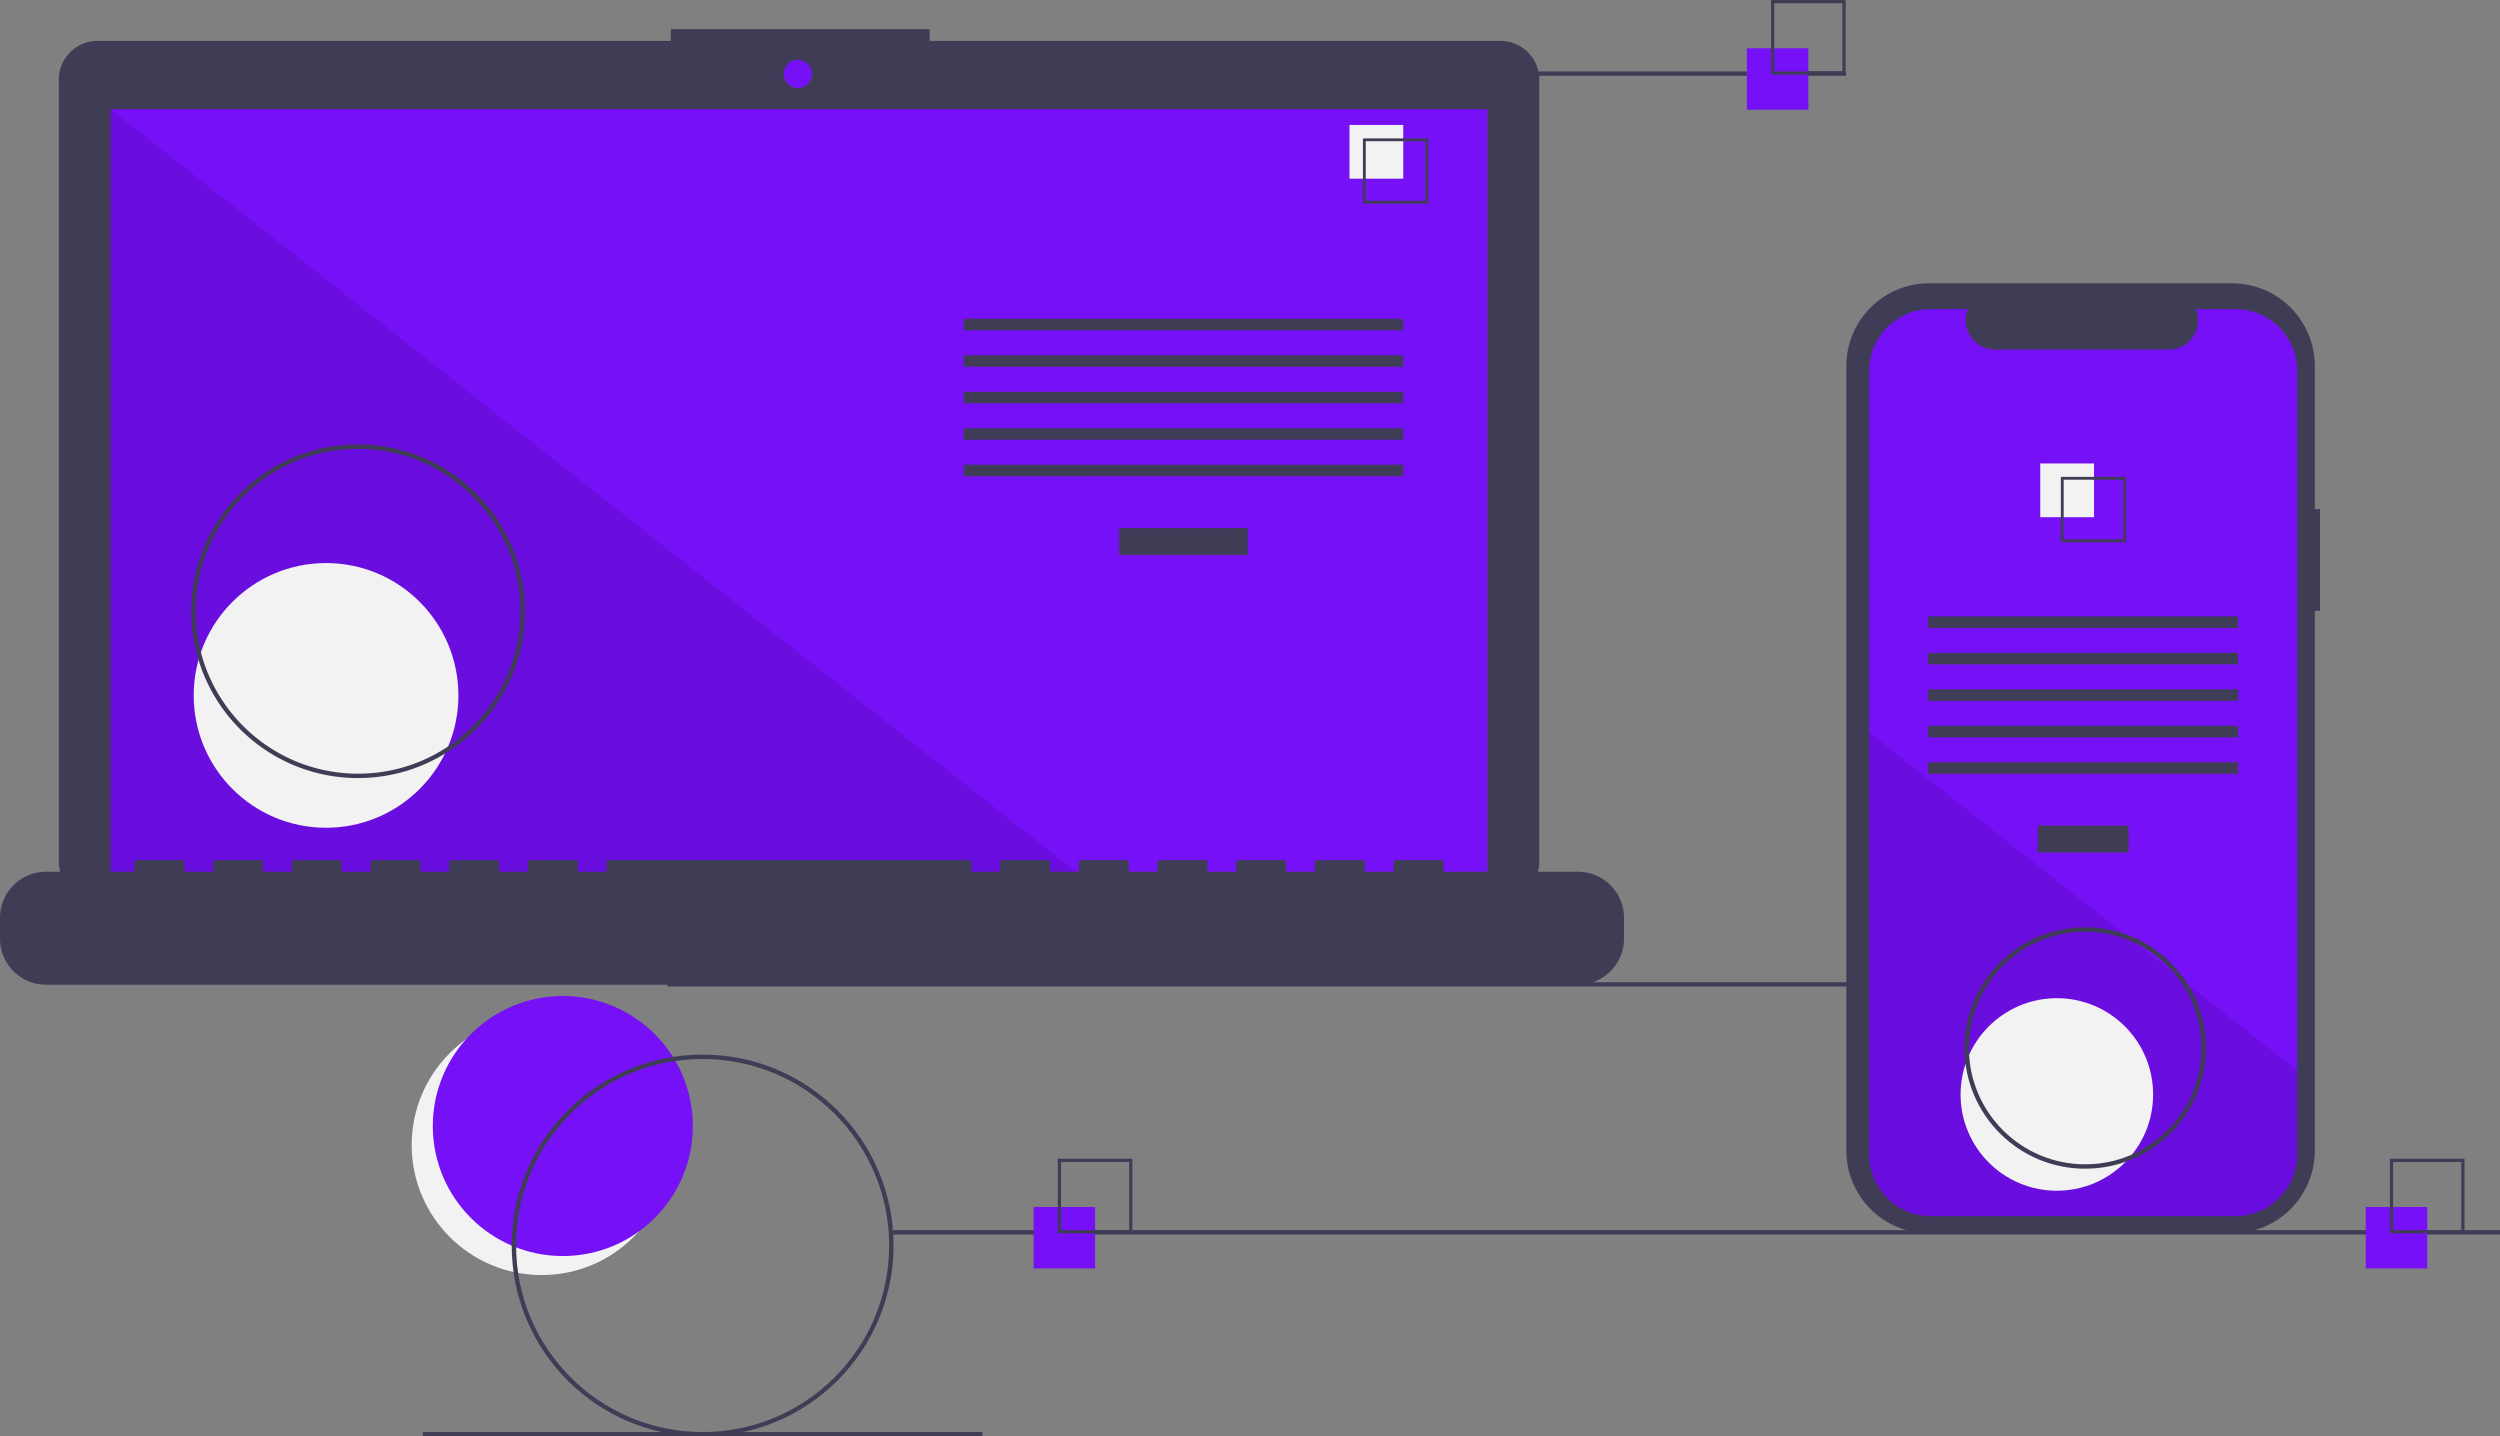 <svg xmlns="http://www.w3.org/2000/svg" width="1139.171" height="654.543" xmlns:v="https://vecta.io/nano"><rect width="100%" height="100%" fill="#808080" stroke="none"/><style><![CDATA[.B{fill:#3f3d56}.C{fill:#7510f7}.D{fill:#f2f2f2}]]></style><circle cx="246.827" cy="521.765" r="59.243" class="D"/><circle cx="256.46" cy="513.095" r="59.243" class="C"/><path d="M304.171 447.543h733v2h-733zM683.793 18.652h-260.17V13.29H305.652v5.362H44.41a17.6 17.6 0 0 0-17.599 17.599v356.252c0 9.719 7.879 17.599 17.599 17.599h639.383c9.719 0 17.599-7.879 17.599-17.599V36.251a17.6 17.6 0 0 0-17.599-17.599z" class="B"/><g class="C"><path d="M50.406 49.754h627.391v353.913H50.406z"/><circle cx="363.565" cy="33.667" r="6.435"/></g><path opacity=".1" d="M498.374 403.667H50.406V49.754l447.968 353.913z"/><circle cx="148.574" cy="316.876" r="60.307" class="D"/><path d="M509.953 240.622h58.605v12.246h-58.605zm-70.851-95.343h200.307v5.248H439.102zm0 16.619h200.307v5.248H439.102zm0 16.62h200.307v5.248H439.102zm0 16.619h200.307v5.248H439.102zm0 16.62h200.307v5.248H439.102z" class="B"/><path d="M614.917 56.934h24.492v24.492h-24.492z" class="D"/><path d="M650.78 92.797h-29.74v-29.74h29.74zm-28.447-1.293h27.154V64.35h-27.154zm96.674 305.728h-61.229v-4.412c0-.232-.092-.454-.256-.619a.87.87 0 0 0-.619-.256H635.91c-.232 0-.454.092-.619.256a.87.87 0 0 0-.256.619v4.412h-13.121v-4.412c0-.232-.092-.454-.256-.619a.87.87 0 0 0-.619-.256h-20.993c-.232 0-.454.092-.619.256a.87.87 0 0 0-.256.619v4.412H586.05v-4.412c0-.232-.092-.454-.256-.619a.87.87 0 0 0-.619-.256h-20.993c-.232 0-.454.092-.619.256a.87.87 0 0 0-.256.619v4.412h-13.121v-4.412c0-.232-.092-.454-.256-.619a.87.87 0 0 0-.619-.256h-20.993c-.232 0-.454.092-.619.256a.87.87 0 0 0-.256.619v4.412h-13.121v-4.412c0-.232-.092-.454-.256-.619a.87.87 0 0 0-.619-.256h-20.993c-.232 0-.454.092-.619.256a.87.87 0 0 0-.256.619v4.412h-13.121v-4.412c0-.232-.092-.454-.256-.619a.87.87 0 0 0-.619-.256H456.59c-.232 0-.454.092-.619.256a.87.87 0 0 0-.256.619v4.412H442.6v-4.412c0-.232-.092-.454-.256-.619a.87.87 0 0 0-.619-.256H277.281c-.232 0-.454.092-.619.256a.87.87 0 0 0-.256.619v4.412h-13.121v-4.412c0-.232-.092-.454-.256-.619a.87.87 0 0 0-.619-.256h-20.993c-.232 0-.454.092-.619.256a.87.87 0 0 0-.256.619v4.412h-13.121v-4.412c0-.232-.092-.454-.256-.619a.87.87 0 0 0-.619-.256h-20.993c-.232 0-.454.092-.619.256a.87.87 0 0 0-.256.619v4.412H191.56v-4.412c0-.232-.092-.454-.256-.619a.87.87 0 0 0-.619-.256h-20.993c-.232 0-.454.092-.619.256a.87.87 0 0 0-.256.619v4.412h-13.121v-4.412c0-.232-.092-.454-.256-.619a.87.87 0 0 0-.619-.256H133.83c-.232 0-.454.092-.619.256a.87.87 0 0 0-.256.619v4.412h-13.121v-4.412c0-.232-.092-.454-.256-.619a.87.87 0 0 0-.619-.256H97.967c-.232 0-.454.092-.619.256a.87.87 0 0 0-.256.619v4.412h-13.12v-4.412c0-.232-.092-.454-.256-.619a.87.87 0 0 0-.619-.256H62.104c-.232 0-.454.092-.619.256a.87.87 0 0 0-.256.619v4.412H20.993C9.399 397.232 0 406.631 0 418.225v9.492c0 11.594 9.399 20.993 20.993 20.993h698.014c11.594 0 20.993-9.399 20.993-20.993v-9.492c0-11.594-9.399-20.993-20.993-20.993zm-555.836-42.689c-41.974 0-76-34.026-76-76s34.026-76 76-76 76 34.026 76 76c-.047 41.954-34.046 75.953-76 76zm0-150c-40.869 0-74 33.131-74 74s33.131 74 74 74 74-33.131 74-74c-.046-40.85-33.15-73.954-74-74zm423-172h255v2h-255zm-180 528h733v2h-733zm-213.499 92h255v2h-255z" class="B"/><path d="M471 550h28v28h-28z" class="C"/><path d="M516 562h-34v-34h34zm-32.522-1.478h31.043v-31.043h-31.043z" class="B"/><path d="M796 22h28v28h-28z" class="C"/><path d="M841 34h-34V0h34zm-32.522-1.478h31.043V1.478h-31.043z" class="B"/><path d="M1078 550h28v28h-28z" class="C"/><path d="M1123 562h-34v-34h34zm-32.522-1.478h31.043v-31.043h-31.043zm-33.307-328.564h-2.379v-65.162c0-10.002-3.973-19.595-11.046-26.668s-16.665-11.046-26.668-11.046H879.025c-10.002 0-19.595 3.973-26.668 11.046s-11.046 16.665-11.046 26.668v357.481c0 10.002 3.973 19.595 11.046 26.668s16.665 11.046 26.668 11.046h138.053c10.002 0 19.595-3.973 26.668-11.046s11.046-16.665 11.046-26.668V278.341h2.379z" class="B"/><path d="M1046.761 169.013v356.96c.003 15.555-12.605 28.167-28.16 28.17h-138.72a28.17 28.17 0 0 1-28.16-28.17v-356.96c.002-15.552 12.608-28.158 28.16-28.16h16.83a13.38 13.38 0 0 0 12.39 18.43h79.09a13.38 13.38 0 0 0 12.39-18.43h18.02c15.552.002 28.158 12.608 28.16 28.16z" class="C"/><path d="M928.58 376.218h41.324v12.246H928.58zm-49.959-95.343h141.24v5.248h-141.24zm0 16.619h141.24v5.248h-141.24zm0 16.62h141.24v5.248h-141.24zm0 16.619h141.24v5.248h-141.24zm0 16.619h141.24v5.248h-141.24z" class="B"/><path d="M929.684 211.179h24.492v24.492h-24.492z" class="D"/><path d="M939.059 217.303v29.74h29.74v-29.74zm28.45 28.45h-27.16v-27.16h27.16z" class="B"/><path d="M1046.761 487.853v38.12c.003 15.555-12.605 28.167-28.16 28.17h-138.72a28.17 28.17 0 0 1-28.16-28.17v-192.21l116.87 92.33 2 1.58 21.74 17.17 2.03 1.61z" opacity=".1"/><circle cx="937.241" cy="498.707" r="43.868" class="D"/><path d="M320.171 654.543c-48.049 0-87-38.951-87-87s38.951-87 87-87 87 38.951 87 87c-.054 48.026-38.974 86.946-87 87zm0-172c-46.944 0-85 38.056-85 85s38.056 85 85 85 85-38.056 85-85c-.053-46.922-38.078-84.947-85-85zm630 50c-30.376 0-55-24.624-55-55s24.624-55 55-55 55 24.624 55 55c-.034 30.361-24.639 54.966-55 55zm0-108c-29.271 0-53 23.729-53 53s23.729 53 53 53 53-23.729 53-53c-.033-29.257-23.743-52.967-53-53z" class="B"/></svg>